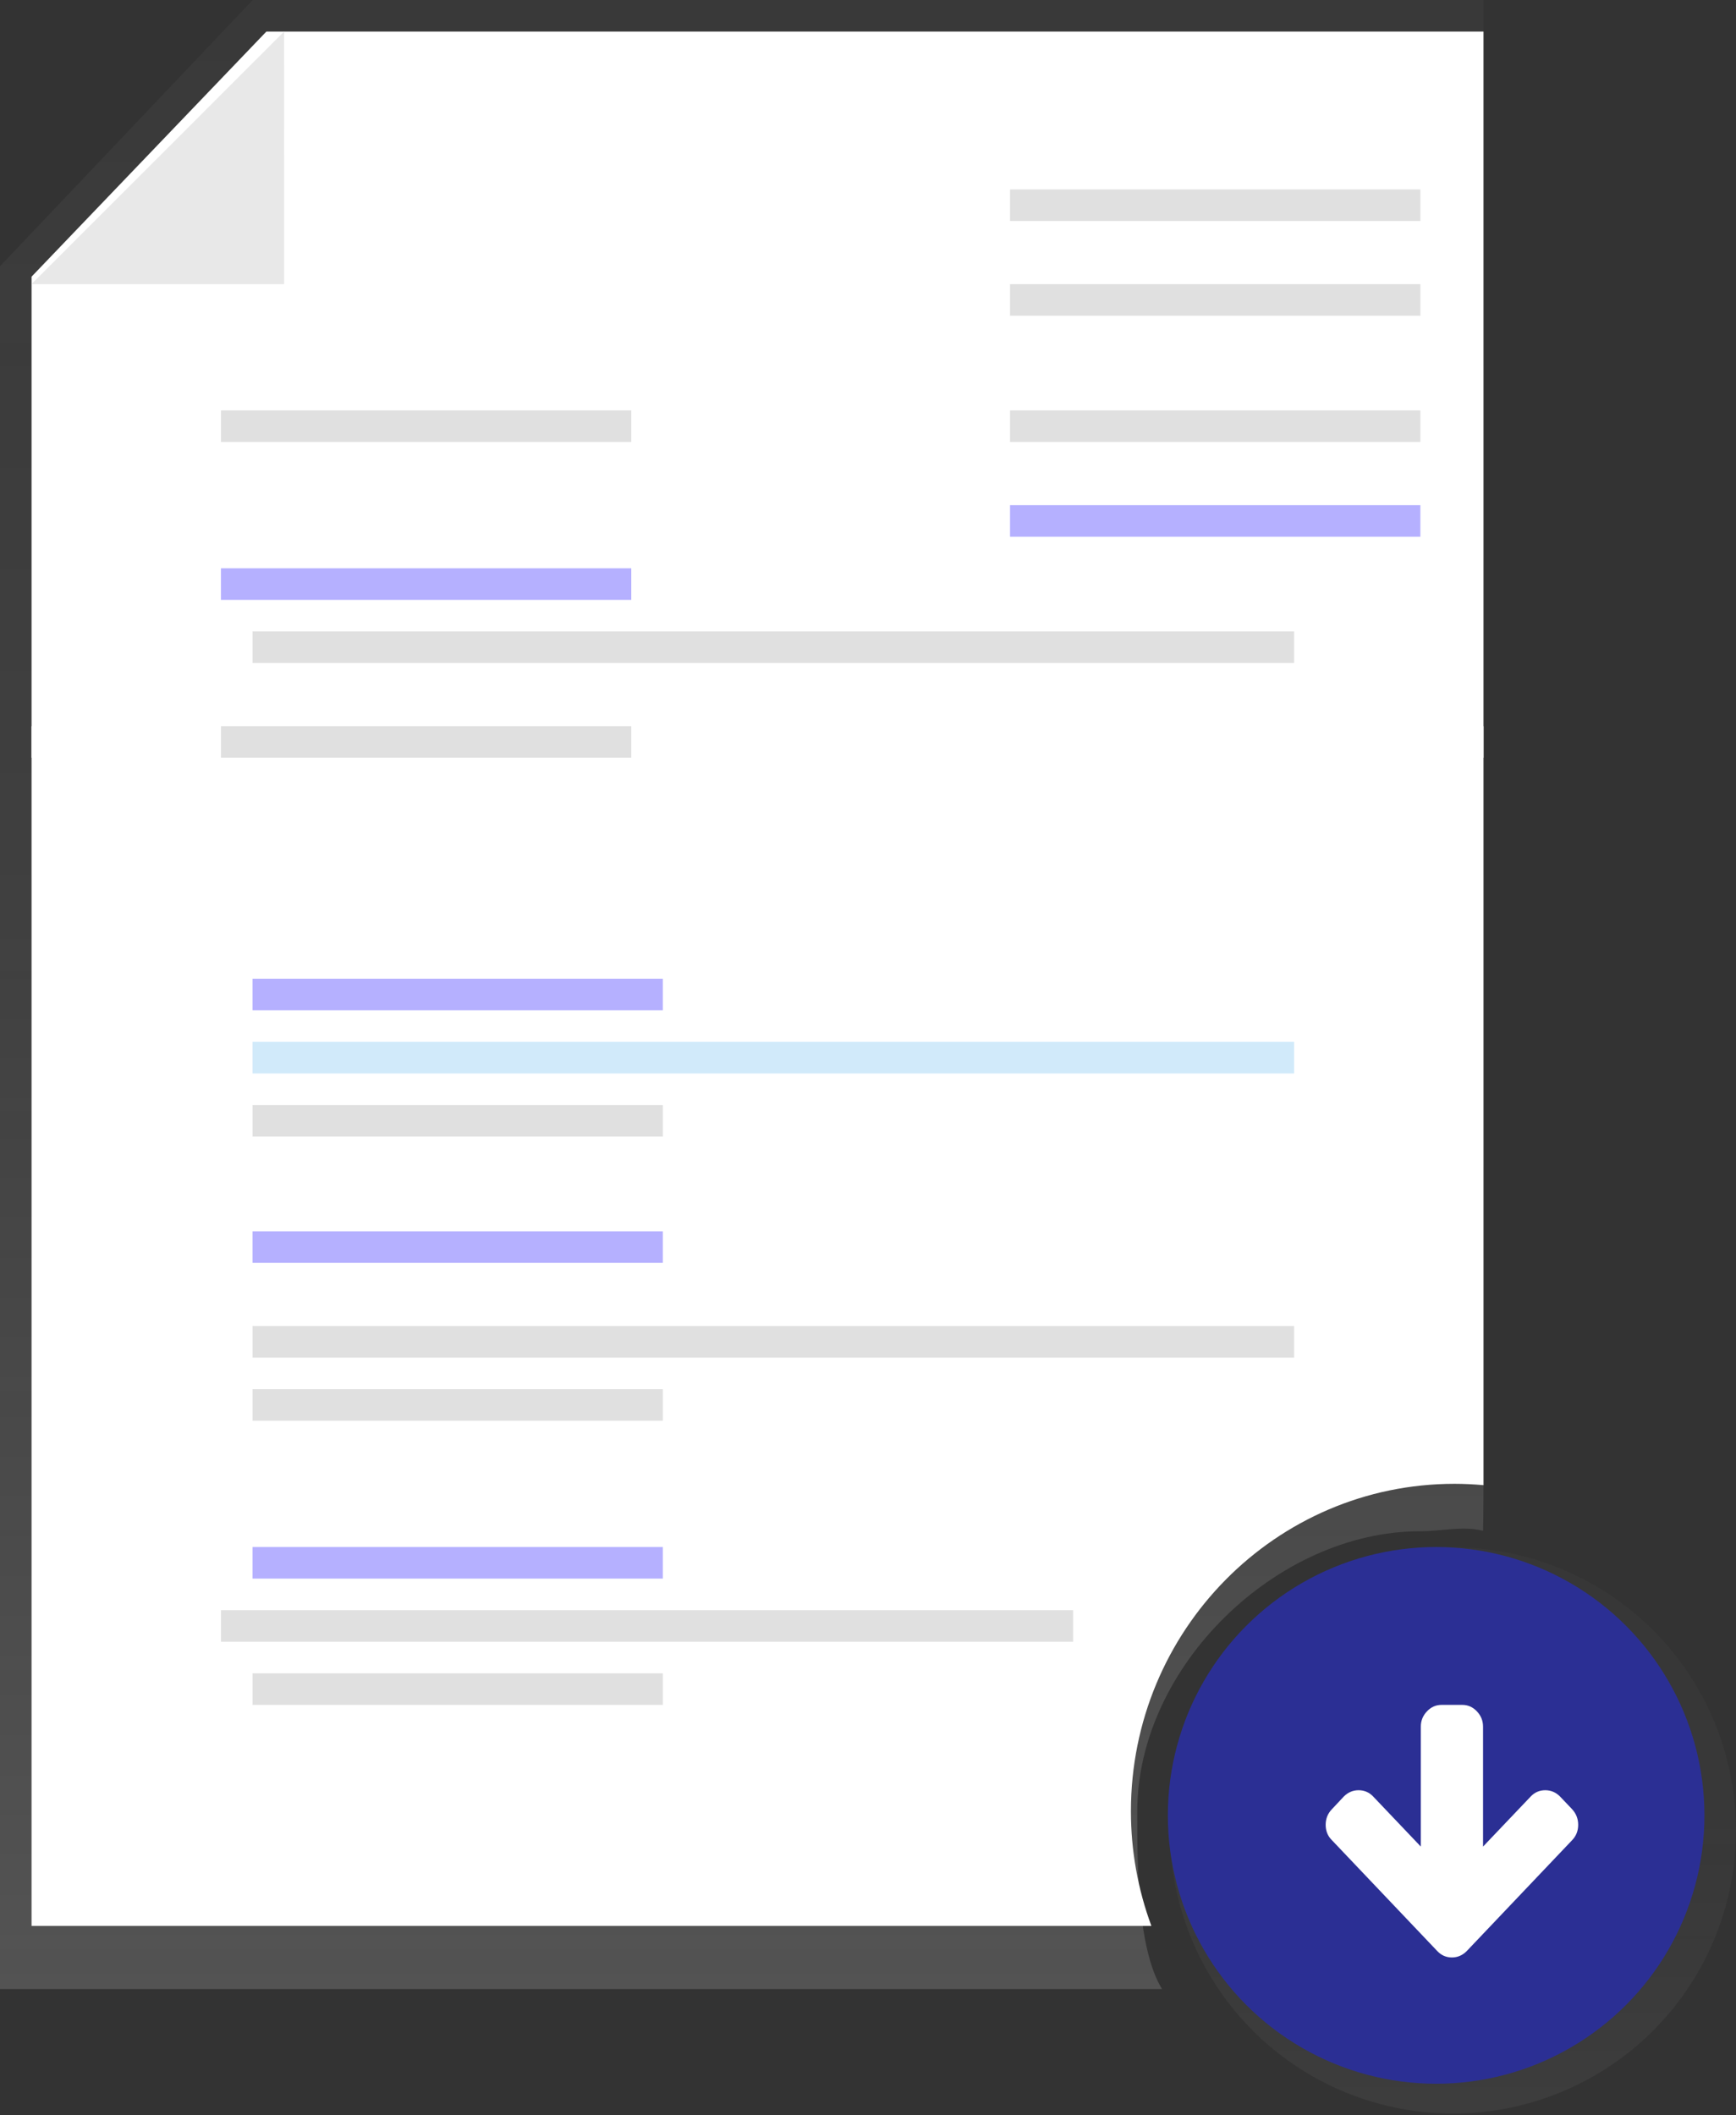 <?xml version="1.0" encoding="UTF-8"?>
<svg width="55px" height="67px" viewBox="0 0 55 67" version="1.1" xmlns="http://www.w3.org/2000/svg" xmlns:xlink="http://www.w3.org/1999/xlink">
    <rect x="0" y="0" width="55" height="67" fill="#333333" stroke="none"/>
    <!-- Generator: Sketch 53.2 (72643) - https://sketchapp.com -->
    <title>documento</title>
    <desc>Created with Sketch.</desc>
    <defs>
        <linearGradient x1="50%" y1="100%" x2="50%" y2="0%" id="linearGradient-1">
            <stop stop-color="#808080" stop-opacity="0.25" offset="0%"></stop>
            <stop stop-color="#808080" stop-opacity="0.12" offset="54%"></stop>
            <stop stop-color="#808080" stop-opacity="0.1" offset="100%"></stop>
        </linearGradient>
        <linearGradient x1="49.997%" y1="100%" x2="49.997%" y2="0%" id="linearGradient-2">
            <stop stop-color="#B3B3B3" stop-opacity="0.25" offset="0%"></stop>
            <stop stop-color="#B3B3B3" stop-opacity="0.1" offset="54%"></stop>
            <stop stop-color="#B3B3B3" stop-opacity="0.05" offset="100%"></stop>
        </linearGradient>
        <linearGradient x1="50.006%" y1="100%" x2="50.006%" y2="0%" id="linearGradient-3">
            <stop stop-color="#B3B3B3" stop-opacity="0.25" offset="0%"></stop>
            <stop stop-color="#B3B3B3" stop-opacity="0.1" offset="54%"></stop>
            <stop stop-color="#B3B3B3" stop-opacity="0.05" offset="100%"></stop>
        </linearGradient>
    </defs>
    <g id="PAGOS" stroke="none" stroke-width="1" fill="none" fill-rule="evenodd">
        <g id="documento" fill-rule="nonzero">
            <g id="Group-7">
                <rect id="Rectangle" fill="#E0E0E0" x="22" y="2" width="13" height="1"></rect>
                <rect id="Rectangle" fill="#E0E0E0" x="22" y="5" width="13" height="1"></rect>
                <rect id="Rectangle" fill="#E0E0E0" x="22" y="9" width="13" height="1"></rect>
                <rect id="Rectangle" fill="#6C63FF" opacity="0.5" x="22" y="12" width="13" height="1"></rect>
                <rect id="Rectangle" fill="#E0E0E0" x="22" y="15" width="13" height="1"></rect>
                <rect id="Rectangle" fill="#E0E0E0" x="22" y="19" width="13" height="1"></rect>
                <g id="Group" opacity="0.5" transform="translate(37, 49)" fill="url(#linearGradient-1)">
                    <circle id="Oval" cx="9.033" cy="8.978" r="8.967"></circle>
                </g>
                <circle id="Oval" fill="#2B2F94" cx="45.5" cy="57.5" r="8.5"></circle>
                <path d="M36.031,57.378 C36.031,52.759 40.48,48.501 44.984,48.501 C45.674,48.501 46.344,48.323 46.986,48.487 C46.995,48.285 47,47.1 47,46.897 L47,0 L8.007,0 L0,8.433 L0,63 L36.815,63 C36.023,61.711 36.031,59.015 36.031,57.378 Z" id="Path" fill="url(#linearGradient-2)"></path>
                <path d="M35.83,57.367 C35.83,51.64 40.42,46.998 46.082,46.998 C46.391,46.998 46.695,47.014 47,47.04 L47,23 L1,23 L1,61 L36.478,61 C36.048,59.838 35.829,58.607 35.83,57.367 L35.83,57.367 Z" id="Path" fill="#FFFFFF"></path>
                <polygon id="Path" fill="#FFFFFF" points="47 24 1 24 1 8.763 8.439 1 47 1"></polygon>
                <rect id="Rectangle" fill="#E0E0E0" x="32" y="6" width="13" height="1"></rect>
                <rect id="Rectangle" fill="#E0E0E0" x="32" y="9" width="13" height="1"></rect>
                <rect id="Rectangle" fill="#E0E0E0" x="32" y="13" width="13" height="1"></rect>
                <rect id="Rectangle" fill="#6C63FF" opacity="0.5" x="32" y="16" width="13" height="1"></rect>
                <rect id="Rectangle" fill="#E0E0E0" x="7" y="13" width="13" height="1"></rect>
                <rect id="Rectangle" fill="#6C63FF" opacity="0.5" x="8" y="31" width="13" height="1"></rect>
                <rect id="Rectangle" fill="#E0E0E0" x="8" y="35" width="13" height="1"></rect>
                <rect id="Rectangle" fill="#A4D7F6" opacity="0.5" x="8" y="33" width="33" height="1"></rect>
                <rect id="Rectangle" fill="#6C63FF" opacity="0.5" x="8" y="39" width="13" height="1"></rect>
                <rect id="Rectangle" fill="#E0E0E0" x="8" y="44" width="13" height="1"></rect>
                <rect id="Rectangle" fill="#E0E0E0" x="8" y="42" width="33" height="1"></rect>
                <rect id="Rectangle" fill="#6C63FF" opacity="0.5" x="8" y="49" width="13" height="1"></rect>
                <rect id="Rectangle" fill="#E0E0E0" x="8" y="53" width="13" height="1"></rect>
                <rect id="Rectangle" fill="#E0E0E0" x="7" y="51" width="27" height="1"></rect>
                <polygon id="Path" fill="url(#linearGradient-3)" points="1 9 9 9 9 1"></polygon>
                <polygon id="Path" fill="#E8E8E8" points="1 9 9 9 9 1"></polygon>
                <rect id="Rectangle" fill="#6C63FF" opacity="0.5" x="7" y="18" width="13" height="1"></rect>
                <rect id="Rectangle" fill="#E0E0E0" x="7" y="23" width="13" height="1"></rect>
                <rect id="Rectangle" fill="#E0E0E0" x="8" y="20" width="33" height="1"></rect>
                <path d="M49.81,57.307 L49.425,56.902 C49.292,56.769 49.136,56.703 48.958,56.703 C48.776,56.703 48.622,56.769 48.496,56.902 L46.986,58.488 L46.986,54.691 C46.986,54.503 46.921,54.342 46.791,54.205 C46.661,54.068 46.507,54 46.329,54 L45.671,54 C45.493,54 45.339,54.068 45.209,54.205 C45.079,54.342 45.014,54.503 45.014,54.691 L45.014,58.488 L43.505,56.902 C43.378,56.769 43.224,56.703 43.042,56.703 C42.864,56.703 42.709,56.769 42.575,56.902 L42.195,57.307 C42.065,57.443 42,57.607 42,57.798 C42,57.992 42.065,58.154 42.195,58.283 L45.538,61.8 C45.665,61.933 45.819,62 46,62 C46.178,62 46.334,61.933 46.467,61.8 L49.81,58.283 C49.937,58.15 50,57.988 50,57.798 C50,57.611 49.937,57.447 49.81,57.307 Z" id="Path" fill="#FFFFFF"></path>
            </g>
        </g>
    </g>
</svg>
